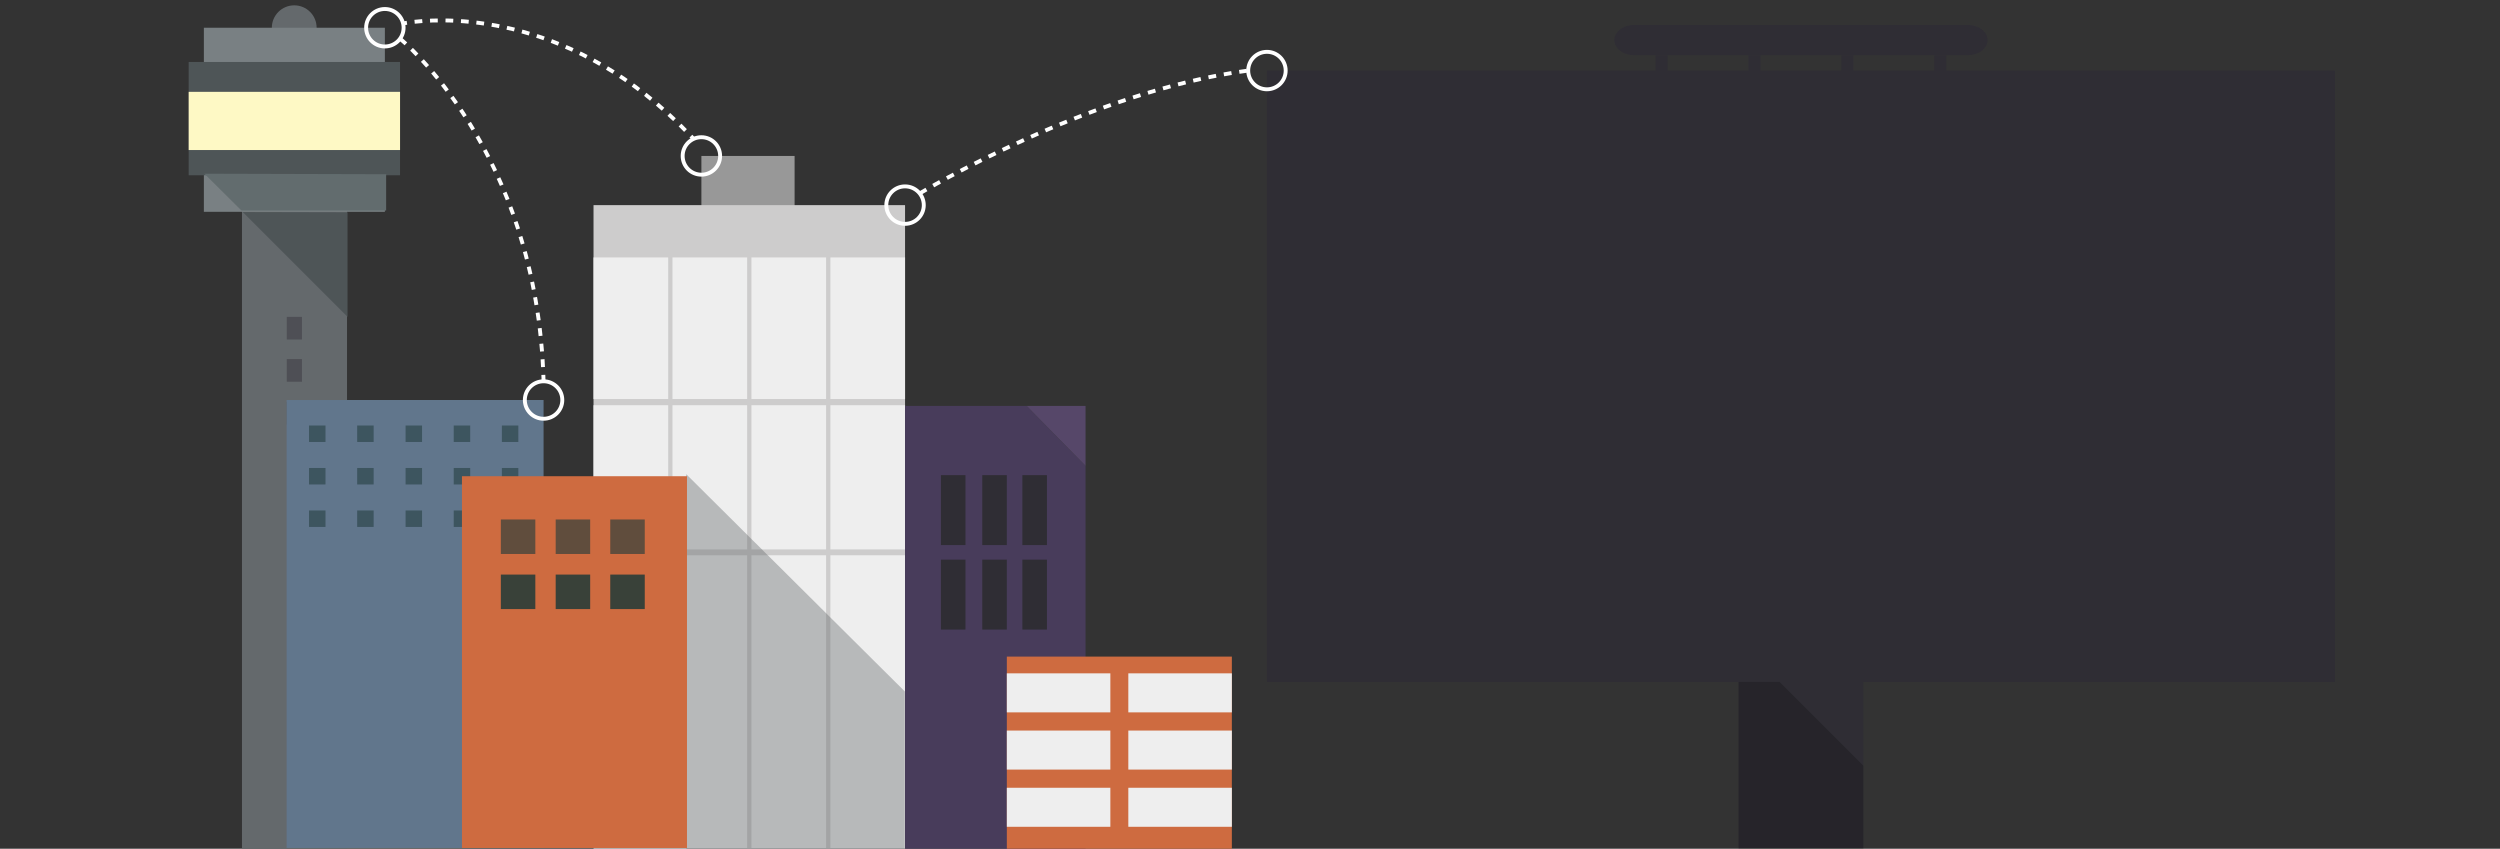 <?xml version="1.0" encoding="utf-8"?>
<!-- Generator: Adobe Illustrator 16.0.0, SVG Export Plug-In . SVG Version: 6.00 Build 0)  -->
<!DOCTYPE svg PUBLIC "-//W3C//DTD SVG 1.1//EN" "http://www.w3.org/Graphics/SVG/1.1/DTD/svg11.dtd">
<svg version="1.1" id="Layer_1" xmlns="http://www.w3.org/2000/svg" xmlns:xlink="http://www.w3.org/1999/xlink" x="0px" y="0px"
	 width="1280px" height="434.566px" viewBox="0 0 1280 434.566" enable-background="new 0 0 1280 434.566" xml:space="preserve">
<rect x="0" y="0" width="1280" height="434.566" fill="#333333" stroke="none"/>
<g id="grid">
</g>
<g id="landing_page">
	<g>
		<g>
			<defs>
				<rect id="SVGID_1_" width="1280" height="434.566"/>
			</defs>
			<clipPath id="SVGID_2_">
				<use xlink:href="#SVGID_1_"  overflow="visible"/>
			</clipPath>
			<g clip-path="url(#SVGID_2_)">
				<circle fill="#64696C" cx="150.649" cy="14.2" r="11.468"/>
				<rect x="123.892" y="106.603" fill="#64696C" width="53.781" height="327.963"/>
				<rect x="104.381" y="14.2" fill="#798083" width="92.67" height="94.25"/>
				<rect x="96.604" y="31.731" fill="#4E5557" width="108.222" height="58"/>
				<rect x="96.604" y="47.024" fill="#FEF9C5" width="108.222" height="29.79"/>
				<rect x="146.827" y="162.231" fill="#4E4F55" width="7.777" height="11.599"/>
				<rect x="146.827" y="183.85" fill="#4E4F55" width="7.777" height="11.6"/>
				<rect x="146.827" y="205.731" fill="#4E4F55" width="7.777" height="11.599"/>
				<polygon fill="#4E5557" points="124.286,108.581 177.937,162.231 177.937,108.713 				"/>
				<polygon fill="#626C6E" points="104.646,88.94 123.627,107.79 197.709,107.79 197.709,89.205 				"/>
			</g>
		</g>
		<g>
			<defs>
				<rect id="SVGID_3_" width="1280" height="434.566"/>
			</defs>
			<clipPath id="SVGID_4_">
				<use xlink:href="#SVGID_3_"  overflow="visible"/>
			</clipPath>
			<rect x="146.756" y="204.808" clip-path="url(#SVGID_4_)" fill="#61768C" width="131.555" height="229.363"/>
		</g>
		<g>
			<defs>
				<rect id="SVGID_5_" width="1280" height="434.566"/>
			</defs>
			<clipPath id="SVGID_6_">
				<use xlink:href="#SVGID_5_"  overflow="visible"/>
			</clipPath>
			<g clip-path="url(#SVGID_6_)">
				<rect x="256.956" y="217.857" fill="#3D555F" width="8.437" height="8.437"/>
				<rect x="232.305" y="217.857" fill="#3D555F" width="8.438" height="8.437"/>
				<rect x="207.656" y="217.857" fill="#3D555F" width="8.436" height="8.437"/>
				<rect x="182.874" y="217.857" fill="#3D555F" width="8.438" height="8.437"/>
				<rect x="158.225" y="217.857" fill="#3D555F" width="8.436" height="8.437"/>
				<rect x="256.956" y="239.607" fill="#3D555F" width="8.437" height="8.437"/>
				<rect x="232.305" y="239.607" fill="#3D555F" width="8.438" height="8.437"/>
				<rect x="207.656" y="239.607" fill="#3D555F" width="8.436" height="8.437"/>
				<rect x="182.874" y="239.607" fill="#3D555F" width="8.438" height="8.437"/>
				<rect x="158.225" y="239.607" fill="#3D555F" width="8.436" height="8.437"/>
				<rect x="256.956" y="261.357" fill="#010101" width="8.437" height="8.437"/>
				<rect x="232.305" y="261.357" fill="#3D555F" width="8.438" height="8.437"/>
				<rect x="207.656" y="261.357" fill="#3D555F" width="8.436" height="8.437"/>
				<rect x="182.874" y="261.357" fill="#3D555F" width="8.438" height="8.437"/>
				<rect x="158.225" y="261.357" fill="#3D555F" width="8.436" height="8.437"/>
			</g>
		</g>
		<g>
			<defs>
				<rect id="SVGID_7_" width="1280" height="434.566"/>
			</defs>
			<clipPath id="SVGID_8_">
				<use xlink:href="#SVGID_7_"  overflow="visible"/>
			</clipPath>
			<rect x="359.114" y="79.845" clip-path="url(#SVGID_8_)" fill="#989898" width="47.72" height="27.022"/>
		</g>
		<g>
			<defs>
				<rect id="SVGID_9_" width="1280" height="434.566"/>
			</defs>
			<clipPath id="SVGID_10_">
				<use xlink:href="#SVGID_9_"  overflow="visible"/>
			</clipPath>
			<rect x="303.884" y="105.021" clip-path="url(#SVGID_10_)" fill="#CDCCCC" width="159.5" height="329.545"/>
		</g>
		<g>
			<defs>
				<rect id="SVGID_11_" width="1280" height="434.566"/>
			</defs>
			<clipPath id="SVGID_12_">
				<use xlink:href="#SVGID_11_"  overflow="visible"/>
			</clipPath>
			<g clip-path="url(#SVGID_12_)">
				<rect x="303.885" y="207.477" fill="#EEEEEE" width="38.228" height="73.819"/>
				<rect x="344.309" y="207.477" fill="#EEEEEE" width="38.229" height="73.819"/>
				<rect x="384.733" y="207.477" fill="#EEEEEE" width="38.227" height="73.819"/>
				<rect x="425.156" y="207.477" fill="#EEEEEE" width="38.228" height="73.819"/>
			</g>
		</g>
		<g>
			<defs>
				<rect id="SVGID_13_" width="1280" height="434.566"/>
			</defs>
			<clipPath id="SVGID_14_">
				<use xlink:href="#SVGID_13_"  overflow="visible"/>
			</clipPath>
			<g clip-path="url(#SVGID_14_)">
				<rect x="303.885" y="131.813" fill="#EEEEEE" width="38.228" height="72.5"/>
				<rect x="344.309" y="131.813" fill="#EEEEEE" width="38.229" height="72.5"/>
				<rect x="384.733" y="131.813" fill="#EEEEEE" width="38.227" height="72.5"/>
				<rect x="425.156" y="131.813" fill="#EEEEEE" width="38.228" height="72.5"/>
			</g>
		</g>
		<g>
			<defs>
				<rect id="SVGID_15_" width="1280" height="434.566"/>
			</defs>
			<clipPath id="SVGID_16_">
				<use xlink:href="#SVGID_15_"  overflow="visible"/>
			</clipPath>
			<rect x="303.885" y="284.295" clip-path="url(#SVGID_16_)" fill="#010101" width="38.228" height="73.816"/>
		</g>
		<g>
			<defs>
				<rect id="SVGID_17_" width="1280" height="434.566"/>
			</defs>
			<clipPath id="SVGID_18_">
				<use xlink:href="#SVGID_17_"  overflow="visible"/>
			</clipPath>
			<g clip-path="url(#SVGID_18_)">
				<rect x="344.309" y="284.295" fill="#EEEEEE" width="38.229" height="149.875"/>
				<rect x="384.733" y="284.295" fill="#EEEEEE" width="38.227" height="149.875"/>
				<rect x="425.156" y="284.295" fill="#EEEEEE" width="38.228" height="149.875"/>
			</g>
		</g>
		<g>
			<defs>
				<rect id="SVGID_19_" width="1280" height="434.566"/>
			</defs>
			<clipPath id="SVGID_20_">
				<use xlink:href="#SVGID_19_"  overflow="visible"/>
			</clipPath>
			<rect x="303.885" y="358.111" clip-path="url(#SVGID_20_)" fill="#010101" width="38.228" height="75.138"/>
		</g>
		<g>
			<defs>
				<rect id="SVGID_21_" width="1280" height="434.566"/>
			</defs>
			<clipPath id="SVGID_22_">
				<use xlink:href="#SVGID_21_"  overflow="visible"/>
			</clipPath>
			<polygon opacity="0.4" clip-path="url(#SVGID_22_)" fill="#64696C" enable-background="new    " points="463.269,434.566 
				351.339,434.566 351.339,242.771 463.269,354.025 			"/>
		</g>
		<g>
			<defs>
				<rect id="SVGID_23_" width="1280" height="434.566"/>
			</defs>
			<clipPath id="SVGID_24_">
				<use xlink:href="#SVGID_23_"  overflow="visible"/>
			</clipPath>
			<g clip-path="url(#SVGID_24_)">
				<rect x="236.523" y="243.825" fill="#CE6B40" width="115.211" height="190.346"/>
				<rect x="256.43" y="265.97" fill="#604D3D" width="17.662" height="17.666"/>
				<rect x="284.507" y="265.97" fill="#604D3D" width="17.662" height="17.666"/>
				<rect x="312.452" y="265.97" fill="#604D3D" width="17.663" height="17.666"/>
				<rect x="256.43" y="294.18" fill="#394139" width="17.662" height="17.665"/>
				<rect x="284.507" y="294.18" fill="#394139" width="17.662" height="17.665"/>
				<rect x="312.452" y="294.18" fill="#394139" width="17.663" height="17.665"/>
			</g>
		</g>
		<g>
			<defs>
				<rect id="SVGID_25_" width="1280" height="434.566"/>
			</defs>
			<clipPath id="SVGID_26_">
				<use xlink:href="#SVGID_25_"  overflow="visible"/>
			</clipPath>
			<g clip-path="url(#SVGID_26_)">
				<polygon fill="#483C5B" points="525.642,207.84 463.384,207.84 463.384,434.566 555.808,434.566 555.808,238.52 				"/>
				<g>
					<rect x="523.459" y="243.27" fill="#2F2D34" width="12.579" height="35.812"/>
					<rect x="502.921" y="243.27" fill="#2F2D34" width="12.579" height="35.812"/>
					<rect x="481.74" y="243.27" fill="#2F2D34" width="12.579" height="35.812"/>
					<rect x="523.459" y="286.527" fill="#2F2D34" width="12.579" height="35.814"/>
					<rect x="502.921" y="286.527" fill="#2F2D34" width="12.579" height="35.814"/>
					<rect x="481.74" y="286.527" fill="#2F2D34" width="12.579" height="35.814"/>
				</g>
				<polyline fill="#564769" points="555.808,207.84 525.642,207.84 555.808,238.52 				"/>
				<line fill="none" x1="555.808" y1="434.566" x2="555.808" y2="434.566"/>
			</g>
		</g>
		<g>
			<defs>
				<rect id="SVGID_27_" width="1280" height="434.566"/>
			</defs>
			<clipPath id="SVGID_28_">
				<use xlink:href="#SVGID_27_"  overflow="visible"/>
			</clipPath>
			<g clip-path="url(#SVGID_28_)">
				<rect x="515.5" y="336.182" fill="#CE6B40" width="115.209" height="98.385"/>
				<rect x="515.5" y="344.751" fill="#EEEEEE" width="53.004" height="19.979"/>
				<rect x="577.705" y="344.751" fill="#EEEEEE" width="53.004" height="19.979"/>
				<rect x="515.5" y="374.044" fill="#EEEEEE" width="53.004" height="19.979"/>
				<rect x="577.705" y="374.044" fill="#EEEEEE" width="53.004" height="19.979"/>
				<rect x="515.5" y="403.337" fill="#EEEEEE" width="53.004" height="19.979"/>
				<rect x="577.705" y="403.337" fill="#EEEEEE" width="53.004" height="19.979"/>
			</g>
		</g>
		<g>
			<defs>
				<rect id="SVGID_29_" width="1280" height="434.566"/>
			</defs>
			<clipPath id="SVGID_30_">
				<use xlink:href="#SVGID_29_"  overflow="visible"/>
			</clipPath>
			<g clip-path="url(#SVGID_30_)">
				<rect x="890.182" y="342.13" fill="#2F2D34" width="63.821" height="92.041"/>
				<path fill="#2F2D34" d="M1195.509,349.13H648.676V36.132h546.833V349.13z M662.676,335.129h518.833V50.132H662.676V335.129z"/>
				<rect x="655.676" y="43.132" fill="#2F2D34" width="532.833" height="298.998"/>
				<g>
					<g>
						<rect x="847.656" y="28.233" fill="#2F2D34" width="6.164" height="12.843"/>
						<rect x="895.227" y="28.233" fill="#2F2D34" width="6.164" height="12.843"/>
						<rect x="942.795" y="28.233" fill="#2F2D34" width="6.164" height="12.843"/>
						<rect x="990.363" y="28.233" fill="#2F2D34" width="6.166" height="12.843"/>
					</g>
					<g>
						<path fill="#2F2D34" d="M1017.648,20.527c0,4.238-4.5,7.707-10,7.707H836.537c-5.5,0-10-3.468-10-7.707
							c0-4.239,4.5-7.706,10-7.706h171.111C1013.148,12.821,1017.648,16.289,1017.648,20.527z"/>
					</g>
				</g>
			</g>
		</g>
		<g>
			<defs>
				<rect id="SVGID_31_" width="1280" height="434.566"/>
			</defs>
			<clipPath id="SVGID_32_">
				<use xlink:href="#SVGID_31_"  overflow="visible"/>
			</clipPath>
			<g clip-path="url(#SVGID_32_)">
				<g>
					<path fill="none" stroke="#FFFFFF" stroke-width="2" stroke-miterlimit="10" d="M206.38,12.008c0,0,0.678-0.145,1.966-0.346"/>
					<path fill="none" stroke="#FFFFFF" stroke-width="2" stroke-miterlimit="10" stroke-dasharray="3.963,3.963" d="
						M212.271,11.147c19.153-2.089,81.798-3.386,140.1,57.086"/>
					<path fill="none" stroke="#FFFFFF" stroke-width="2" stroke-miterlimit="10" d="M353.75,69.676
						c0.457,0.482,0.914,0.968,1.37,1.458"/>
				</g>
			</g>
		</g>
		<g>
			<defs>
				<rect id="SVGID_33_" width="1280" height="434.566"/>
			</defs>
			<clipPath id="SVGID_34_">
				<use xlink:href="#SVGID_33_"  overflow="visible"/>
			</clipPath>
			<path clip-path="url(#SVGID_34_)" fill="none" stroke="#FFFFFF" stroke-width="2" stroke-miterlimit="10" d="M206.642,14.199
				c0,5.297-4.294,9.591-9.591,9.591l0,0c-5.297,0-9.591-4.294-9.591-9.591l0,0c0-5.297,4.294-9.591,9.591-9.591l0,0
				C202.348,4.608,206.642,8.902,206.642,14.199L206.642,14.199z"/>
		</g>
		<g>
			<defs>
				<rect id="SVGID_35_" width="1280" height="434.566"/>
			</defs>
			<clipPath id="SVGID_36_">
				<use xlink:href="#SVGID_35_"  overflow="visible"/>
			</clipPath>
			<path clip-path="url(#SVGID_36_)" fill="none" stroke="#FFFFFF" stroke-width="2" stroke-miterlimit="10" d="M368.705,79.844
				c0,5.297-4.294,9.591-9.591,9.591l0,0c-5.297,0-9.591-4.294-9.591-9.591l0,0c0-5.296,4.294-9.591,9.591-9.591l0,0
				C364.411,70.253,368.705,74.548,368.705,79.844L368.705,79.844z"/>
		</g>
		<g>
			<defs>
				<rect id="SVGID_37_" width="1280" height="434.566"/>
			</defs>
			<clipPath id="SVGID_38_">
				<use xlink:href="#SVGID_37_"  overflow="visible"/>
			</clipPath>
			<path clip-path="url(#SVGID_38_)" fill="none" stroke="#FFFFFF" stroke-width="2" stroke-miterlimit="10" d="M472.975,105.021
				c0,5.297-4.294,9.591-9.591,9.591l0,0c-5.297,0-9.591-4.294-9.591-9.591l0,0c0-5.296,4.294-9.591,9.591-9.591l0,0
				C468.681,95.43,472.975,99.725,472.975,105.021L472.975,105.021z"/>
		</g>
		<g>
			<defs>
				<rect id="SVGID_39_" width="1280" height="434.566"/>
			</defs>
			<clipPath id="SVGID_40_">
				<use xlink:href="#SVGID_39_"  overflow="visible"/>
			</clipPath>
			<path clip-path="url(#SVGID_40_)" fill="none" stroke="#FFFFFF" stroke-width="2" stroke-miterlimit="10" d="M658.267,36.132
				c0,5.297-4.294,9.59-9.591,9.59l0,0c-5.297,0-9.591-4.293-9.591-9.59l0,0c0-5.296,4.294-9.591,9.591-9.591l0,0
				C653.973,26.541,658.267,30.835,658.267,36.132L658.267,36.132z"/>
		</g>
		<g>
			<defs>
				<rect id="SVGID_41_" width="1280" height="434.566"/>
			</defs>
			<clipPath id="SVGID_42_">
				<use xlink:href="#SVGID_41_"  overflow="visible"/>
			</clipPath>
			<path clip-path="url(#SVGID_42_)" fill="none" stroke="#FFFFFF" stroke-width="2" stroke-miterlimit="10" d="M287.901,204.808
				c0,5.297-4.294,9.591-9.591,9.591l0,0c-5.297,0-9.591-4.294-9.591-9.591l0,0c0-5.297,4.294-9.591,9.591-9.591l0,0
				C283.607,195.217,287.901,199.511,287.901,204.808L287.901,204.808z"/>
		</g>
		<g>
			<defs>
				<rect id="SVGID_43_" width="1280" height="434.566"/>
			</defs>
			<clipPath id="SVGID_44_">
				<use xlink:href="#SVGID_43_"  overflow="visible"/>
			</clipPath>
			
				<path clip-path="url(#SVGID_44_)" fill="none" stroke="#FFFFFF" stroke-width="2" stroke-miterlimit="10" stroke-dasharray="4,4" d="
				M204.826,19.805c0,0,70.31,57.008,73.484,175.412"/>
		</g>
		<g>
			<defs>
				<rect id="SVGID_45_" width="1280" height="434.566"/>
			</defs>
			<clipPath id="SVGID_46_">
				<use xlink:href="#SVGID_45_"  overflow="visible"/>
			</clipPath>
			
				<path clip-path="url(#SVGID_46_)" fill="none" stroke="#FFFFFF" stroke-width="2" stroke-miterlimit="10" stroke-dasharray="4,4" d="
				M470.867,99.03c0,0,87.167-52.426,168.218-62.898"/>
		</g>
		<g>
			<defs>
				<rect id="SVGID_47_" width="1280" height="434.566"/>
			</defs>
			<clipPath id="SVGID_48_">
				<use xlink:href="#SVGID_47_"  overflow="visible"/>
			</clipPath>
			<polygon opacity="0.2" clip-path="url(#SVGID_48_)" enable-background="new    " points="911.113,349.13 890.182,349.13 
				890.182,434.566 954.003,434.566 954.003,392.02 			"/>
		</g>
	</g>
</g>
<g id="project_page">
</g>
<g id="Search">
</g>
<g id="user_page">
</g>
<g id="dataset_page">
</g>
<g id="styles">
</g>
<g id="Layer_1_1_">
</g>
</svg>
